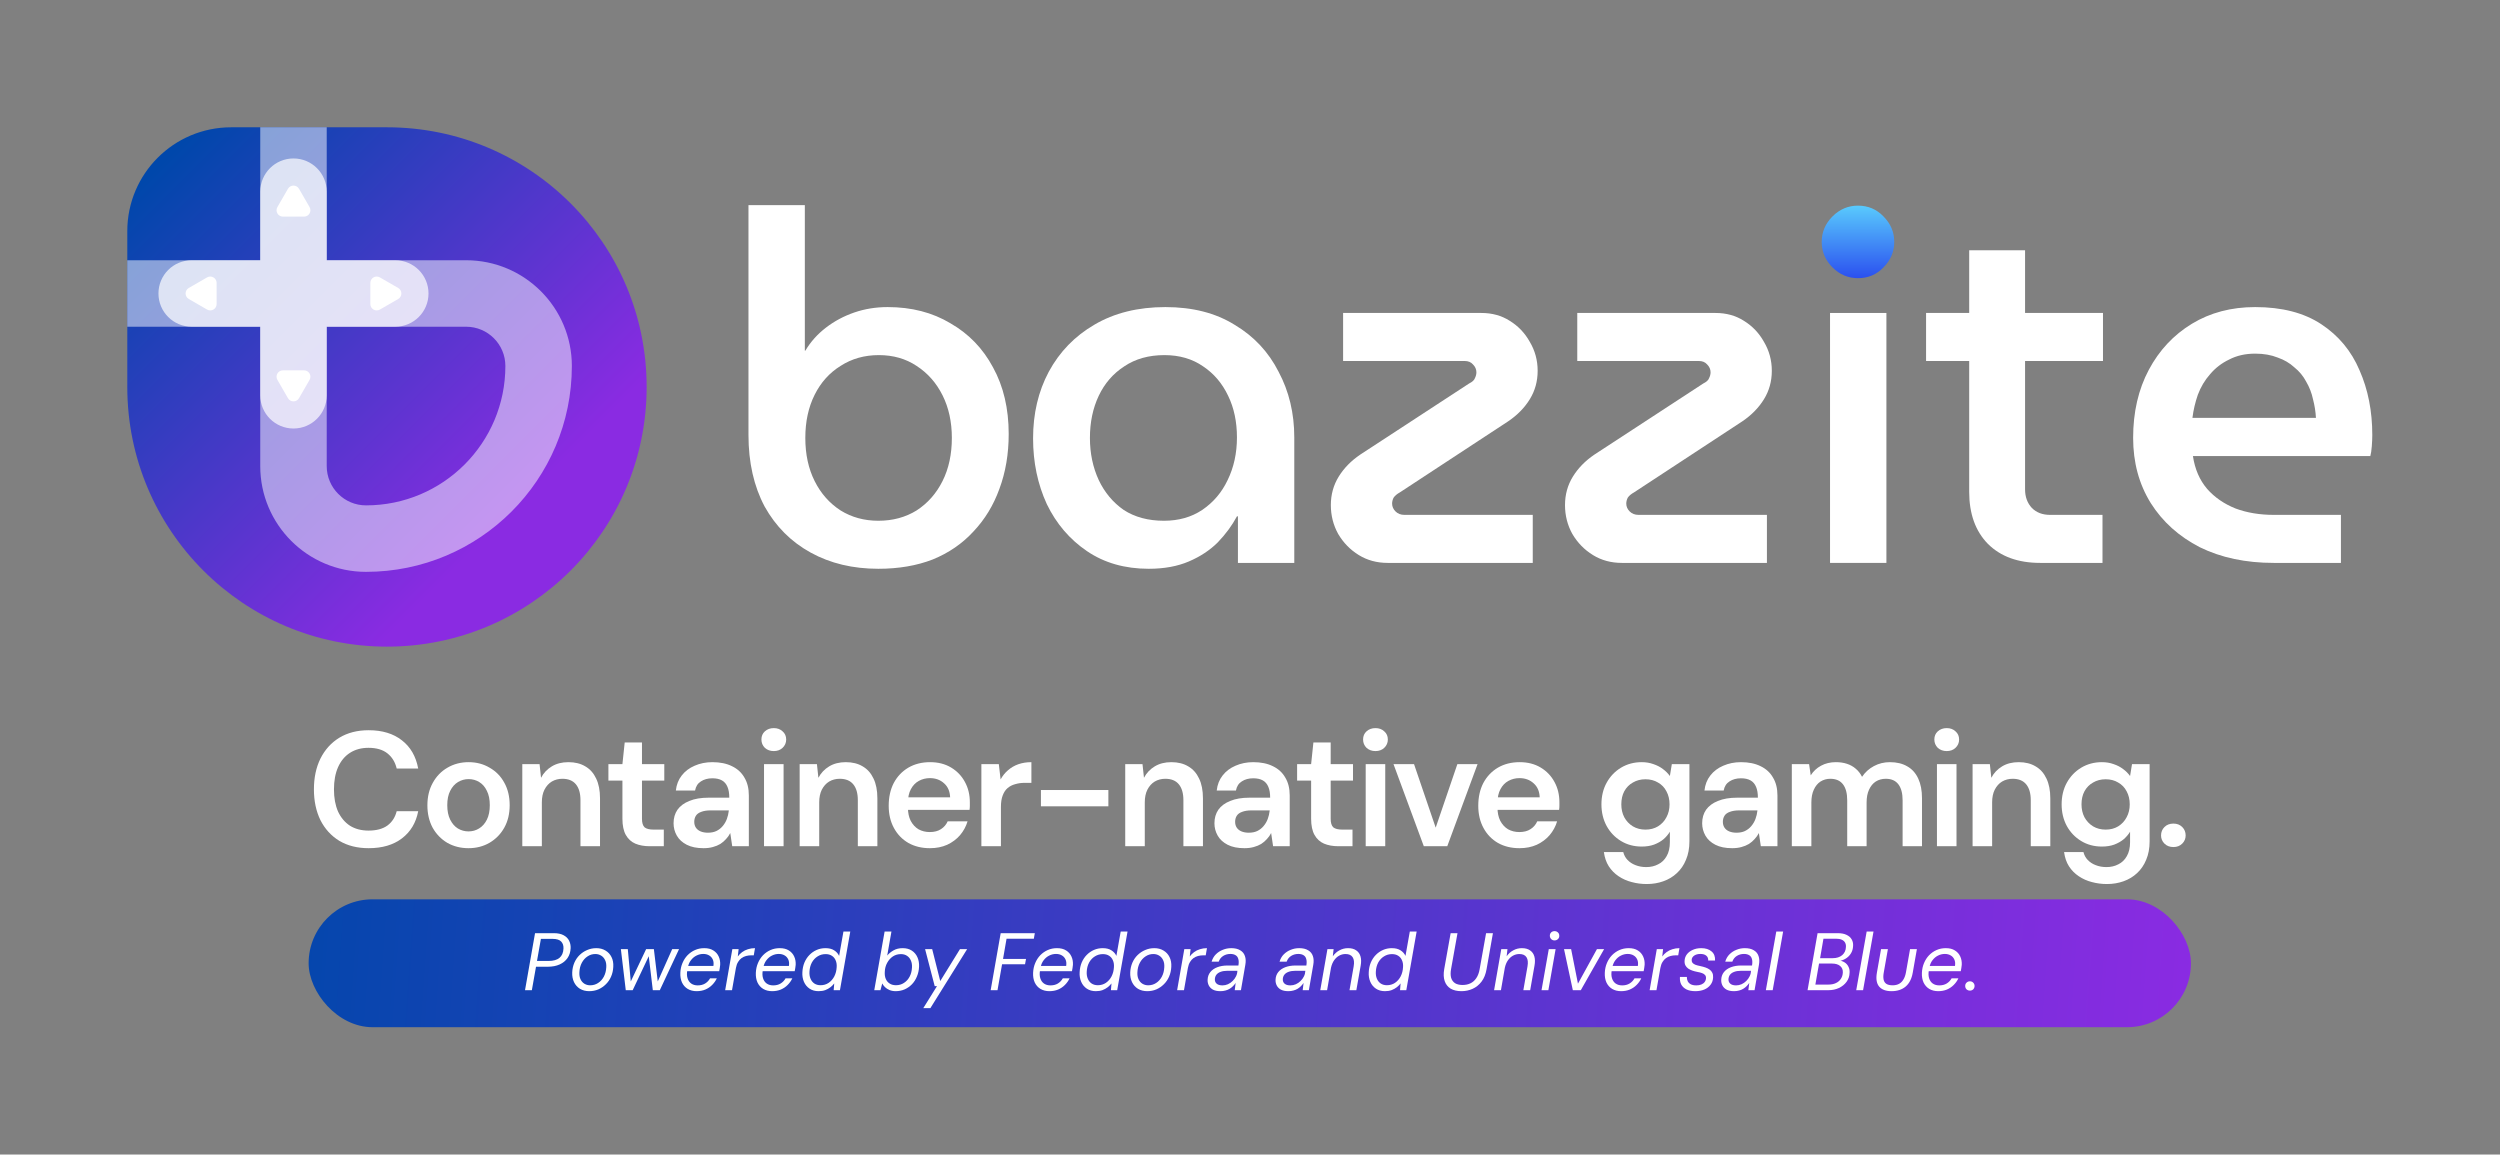 <svg width="1964" height="907" viewBox="0 0 1964 907" fill="none" xmlns="http://www.w3.org/2000/svg">
<rect x="0" y="0" width="1964" height="907" fill="#808080" stroke="none"/>
<g clip-path="url(#clip0_1040_3457)">
<path d="M100 181.6C100 136.534 136.534 100 181.6 100H304C416.666 100 508 191.334 508 304C508 416.666 416.666 508 304 508C191.334 508 100 416.666 100 304V181.6Z" fill="url(#paint0_linear_1040_3457)"/>
<path fill-rule="evenodd" clip-rule="evenodd" d="M204.448 100H256.672V204.448H366.167C412.051 204.448 449.248 241.645 449.248 287.529C449.248 376.844 376.844 449.248 287.529 449.248C241.645 449.248 204.448 412.051 204.448 366.167V256.672H100L100 204.448L204.448 204.448V100ZM256.672 256.672V366.167C256.672 383.209 270.487 397.024 287.529 397.024C348.001 397.024 397.024 348.001 397.024 287.529C397.024 270.487 383.209 256.672 366.167 256.672H256.672Z" fill="white" fill-opacity="0.5"/>
<path d="M256.672 150.592C256.672 136.171 244.981 124.48 230.56 124.48C216.139 124.48 204.448 136.171 204.448 150.592L204.448 204.448H150.592C136.171 204.448 124.48 216.139 124.48 230.56C124.48 244.981 136.171 256.672 150.592 256.672H204.448V310.528C204.448 324.949 216.139 336.64 230.56 336.64C244.981 336.64 256.672 324.949 256.672 310.528V256.672H310.528C324.949 256.672 336.64 244.981 336.64 230.56C336.64 216.139 324.949 204.448 310.528 204.448H256.672L256.672 150.592Z" fill="white" fill-opacity="0.7"/>
<path d="M312.82 226.23C316.153 228.154 316.153 232.966 312.82 234.89L298.444 243.19C295.111 245.115 290.944 242.709 290.944 238.86L290.944 222.26C290.944 218.411 295.111 216.005 298.444 217.93L312.82 226.23Z" fill="white"/>
<path d="M234.89 312.82C232.966 316.153 228.154 316.153 226.23 312.82L217.93 298.444C216.005 295.111 218.411 290.944 222.26 290.944L238.86 290.944C242.709 290.944 245.115 295.111 243.19 298.444L234.89 312.82Z" fill="white"/>
<path d="M226.23 148.3C228.154 144.967 232.966 144.967 234.89 148.3L243.19 162.676C245.115 166.009 242.709 170.176 238.86 170.176H222.26C218.411 170.176 216.005 166.009 217.93 162.676L226.23 148.3Z" fill="white"/>
<path d="M148.3 234.89C144.967 232.966 144.967 228.154 148.3 226.23L162.676 217.93C166.009 216.005 170.176 218.411 170.176 222.26L170.176 238.86C170.176 242.709 166.009 245.115 162.676 243.19L148.3 234.89Z" fill="white"/>
<path d="M690.025 446.835C670.005 446.835 652.295 442.6 636.895 434.13C621.495 425.66 609.432 413.597 600.705 397.94C592.235 382.027 588 363.29 588 341.73V161.165H632.275V275.51H632.66C636.767 268.58 642.157 262.548 648.83 257.415C655.503 252.282 662.947 248.303 671.16 245.48C679.373 242.657 688.1 241.245 697.34 241.245C716.077 241.245 732.503 245.48 746.62 253.95C760.993 262.163 772.158 273.713 780.115 288.6C788.328 303.487 792.435 320.94 792.435 340.96C792.435 356.617 789.997 370.99 785.12 384.08C780.5 396.913 773.698 408.078 764.715 417.575C755.988 427.072 745.337 434.387 732.76 439.52C720.183 444.397 705.938 446.835 690.025 446.835ZM690.025 409.105C701.318 409.105 711.328 406.41 720.055 401.02C728.782 395.373 735.583 387.673 740.46 377.92C745.337 368.167 747.775 356.873 747.775 344.04C747.775 331.463 745.337 320.298 740.46 310.545C735.583 300.792 728.782 293.092 720.055 287.445C711.585 281.798 701.703 278.975 690.41 278.975C679.117 278.975 669.107 281.798 660.38 287.445C651.653 292.835 644.852 300.407 639.975 310.16C635.098 319.913 632.66 331.207 632.66 344.04C632.66 356.873 635.098 368.167 639.975 377.92C644.852 387.673 651.653 395.373 660.38 401.02C669.107 406.41 678.988 409.105 690.025 409.105Z" fill="white"/>
<path d="M902.446 446.835C883.709 446.835 867.539 442.215 853.936 432.975C840.332 423.735 829.809 411.415 822.366 396.015C815.179 380.358 811.586 363.162 811.586 344.425C811.586 324.918 815.692 307.465 823.906 292.065C832.376 276.408 844.311 264.088 859.711 255.105C875.367 245.865 893.976 241.245 915.536 241.245C936.839 241.245 954.934 245.865 969.821 255.105C984.964 264.088 996.514 276.408 1004.47 292.065C1012.68 307.465 1016.79 324.662 1016.79 343.655V442.215H972.516V405.64H971.746C967.896 412.827 962.891 419.628 956.731 426.045C950.571 432.205 942.999 437.21 934.016 441.06C925.032 444.91 914.509 446.835 902.446 446.835ZM914.381 409.105C925.931 409.105 935.941 406.282 944.411 400.635C953.137 394.732 959.811 386.903 964.431 377.15C969.307 367.14 971.746 355.975 971.746 343.655C971.746 331.335 969.436 320.427 964.816 310.93C960.196 301.177 953.651 293.477 945.181 287.83C936.711 281.927 926.572 278.975 914.766 278.975C902.446 278.975 891.922 281.927 883.196 287.83C874.469 293.477 867.796 301.177 863.176 310.93C858.556 320.683 856.246 331.72 856.246 344.04C856.246 356.103 858.556 367.14 863.176 377.15C867.796 386.903 874.341 394.732 882.811 400.635C891.537 406.282 902.061 409.105 914.381 409.105Z" fill="white"/>
<path d="M1090.17 442.215C1081.7 442.215 1074.13 440.162 1067.46 436.055C1060.78 431.948 1055.39 426.43 1051.29 419.5C1047.44 412.57 1045.51 404.998 1045.51 396.785C1045.51 388.572 1047.57 381.128 1051.67 374.455C1055.78 367.782 1061.43 362.007 1068.61 357.13L1154.08 301.305C1156.65 300.022 1158.19 298.61 1158.7 297.07C1159.47 295.53 1159.86 293.99 1159.86 292.45C1159.86 290.14 1158.96 288.087 1157.16 286.29C1155.62 284.493 1153.44 283.595 1150.62 283.595H1055.14V245.865H1163.71C1172.18 245.865 1179.62 247.918 1186.04 252.025C1192.71 256.132 1197.97 261.65 1201.82 268.58C1205.93 275.51 1207.98 283.082 1207.98 291.295C1207.98 299.508 1205.93 306.952 1201.82 313.625C1197.72 320.298 1192.07 326.073 1184.88 330.95L1099.8 386.775C1097.49 388.058 1095.82 389.47 1094.79 391.01C1094.02 392.55 1093.64 394.09 1093.64 395.63C1093.64 397.94 1094.54 399.993 1096.33 401.79C1098.13 403.587 1100.44 404.485 1103.26 404.485H1204.13V442.215H1090.17Z" fill="white"/>
<path d="M1274.13 442.215C1265.66 442.215 1258.09 440.162 1251.42 436.055C1244.74 431.948 1239.35 426.43 1235.25 419.5C1231.4 412.57 1229.47 404.998 1229.47 396.785C1229.47 388.572 1231.52 381.128 1235.63 374.455C1239.74 367.782 1245.38 362.007 1252.57 357.13L1338.04 301.305C1340.61 300.022 1342.15 298.61 1342.66 297.07C1343.43 295.53 1343.82 293.99 1343.82 292.45C1343.82 290.14 1342.92 288.087 1341.12 286.29C1339.58 284.493 1337.4 283.595 1334.58 283.595H1239.1V245.865H1347.67C1356.14 245.865 1363.58 247.918 1370 252.025C1376.67 256.132 1381.93 261.65 1385.78 268.58C1389.89 275.51 1391.94 283.082 1391.94 291.295C1391.94 299.508 1389.89 306.952 1385.78 313.625C1381.67 320.298 1376.03 326.073 1368.84 330.95L1283.76 386.775C1281.45 388.058 1279.78 389.47 1278.75 391.01C1277.98 392.55 1277.6 394.09 1277.6 395.63C1277.6 397.94 1278.49 399.993 1280.29 401.79C1282.09 403.587 1284.4 404.485 1287.22 404.485H1388.09V442.215H1274.13Z" fill="white"/>
<path d="M1437.68 442.215V245.865H1481.96V442.215H1437.68Z" fill="white"/>
<path d="M1602.82 442.215C1585.37 442.215 1571.64 437.21 1561.63 427.2C1551.87 417.19 1547 403.587 1547 386.39V196.585H1590.89V384.465C1590.89 390.368 1592.68 395.245 1596.28 399.095C1599.87 402.688 1604.62 404.485 1610.52 404.485H1651.72V442.215H1602.82ZM1513.12 283.595V245.865H1652.1V283.595H1513.12Z" fill="white"/>
<path d="M1786.29 442.215C1764.21 442.215 1744.83 438.108 1728.15 429.895C1711.72 421.425 1698.89 409.875 1689.65 395.245C1680.41 380.358 1675.79 363.29 1675.79 344.04C1675.79 323.763 1679.9 305.925 1688.11 290.525C1696.32 275.125 1707.62 263.062 1721.99 254.335C1736.36 245.608 1752.92 241.245 1771.66 241.245C1792.7 241.245 1810.03 245.737 1823.63 254.72C1837.23 263.703 1847.24 275.767 1853.66 290.91C1860.33 306.053 1863.67 322.993 1863.67 341.73C1863.67 344.297 1863.54 347.248 1863.29 350.585C1863.03 353.922 1862.64 356.488 1862.13 358.285H1722.76C1724.3 368.552 1728.02 377.15 1733.93 384.08C1739.83 390.753 1747.27 395.887 1756.26 399.48C1765.24 402.817 1775.25 404.485 1786.29 404.485H1839.03V442.215H1786.29ZM1722.38 328.255H1819.4C1819.14 323.378 1818.37 318.502 1817.09 313.625C1816.06 308.748 1814.26 304.128 1811.7 299.765C1809.39 295.402 1806.31 291.68 1802.46 288.6C1798.86 285.263 1794.5 282.697 1789.37 280.9C1784.23 278.847 1778.33 277.82 1771.66 277.82C1763.96 277.82 1757.15 279.36 1751.25 282.44C1745.35 285.263 1740.34 289.113 1736.24 293.99C1732.13 298.61 1728.92 304 1726.61 310.16C1724.56 316.063 1723.15 322.095 1722.38 328.255Z" fill="white"/>
<path d="M1439.61 210.06C1445.25 215.707 1451.93 218.53 1459.63 218.53C1467.58 218.53 1474.26 215.707 1479.65 210.06C1485.29 204.413 1488.12 197.74 1488.12 190.04C1488.12 182.34 1485.29 175.667 1479.65 170.02C1474.26 164.373 1467.58 161.55 1459.63 161.55C1451.93 161.55 1445.25 164.373 1439.61 170.02C1433.96 175.667 1431.14 182.34 1431.14 190.04C1431.14 197.74 1433.96 204.413 1439.61 210.06Z" fill="url(#paint1_linear_1040_3457)"/>
</g>
<path d="M289.626 666.336C280.752 666.336 273.072 664.416 266.586 660.576C260.186 656.651 255.237 651.232 251.738 644.32C248.325 637.323 246.618 629.259 246.618 620.128C246.618 610.912 248.325 602.848 251.738 595.936C255.237 588.939 260.186 583.477 266.586 579.552C273.072 575.627 280.752 573.664 289.626 573.664C300.293 573.664 308.997 576.309 315.738 581.6C322.48 586.805 326.746 594.187 328.538 603.744H311.642C310.448 598.709 308.016 594.741 304.346 591.84C300.677 588.939 295.728 587.488 289.498 587.488C283.866 587.488 279.002 588.811 274.906 591.456C270.896 594.016 267.781 597.771 265.562 602.72C263.429 607.584 262.362 613.387 262.362 620.128C262.362 626.869 263.429 632.672 265.562 637.536C267.781 642.315 270.896 646.027 274.906 648.672C279.002 651.232 283.866 652.512 289.498 652.512C295.728 652.512 300.677 651.189 304.346 648.544C308.016 645.813 310.448 642.059 311.642 637.28H328.538C326.832 646.325 322.565 653.451 315.738 658.656C308.997 663.776 300.293 666.336 289.626 666.336Z" fill="white"/>
<path d="M368.016 666.336C361.872 666.336 356.326 664.928 351.376 662.112C346.512 659.211 342.672 655.243 339.856 650.208C337.126 645.088 335.76 639.243 335.76 632.672C335.76 625.931 337.168 620.043 339.984 615.008C342.8 609.888 346.64 605.92 351.504 603.104C356.454 600.203 362 598.752 368.144 598.752C374.288 598.752 379.792 600.203 384.656 603.104C389.606 605.92 393.446 609.845 396.176 614.88C398.992 619.915 400.4 625.803 400.4 632.544C400.4 639.285 398.992 645.173 396.176 650.208C393.36 655.243 389.478 659.211 384.528 662.112C379.664 664.928 374.16 666.336 368.016 666.336ZM368.016 653.152C371.088 653.152 373.862 652.384 376.336 650.848C378.896 649.312 380.944 647.008 382.48 643.936C384.016 640.864 384.784 637.067 384.784 632.544C384.784 628.021 384.016 624.267 382.48 621.28C381.03 618.208 379.024 615.904 376.464 614.368C373.99 612.832 371.216 612.064 368.144 612.064C365.158 612.064 362.384 612.832 359.824 614.368C357.264 615.904 355.216 618.208 353.68 621.28C352.144 624.267 351.376 628.021 351.376 632.544C351.376 637.067 352.144 640.864 353.68 643.936C355.216 647.008 357.222 649.312 359.696 650.848C362.256 652.384 365.03 653.152 368.016 653.152Z" fill="white"/>
<path d="M410.316 664.8V600.288H423.884L425.036 611.04C426.999 607.285 429.815 604.299 433.484 602.08C437.154 599.861 441.506 598.752 446.54 598.752C451.746 598.752 456.183 599.861 459.852 602.08C463.522 604.213 466.338 607.371 468.3 611.552C470.348 615.733 471.372 620.939 471.372 627.168V664.8H456.012V628.576C456.012 623.2 454.818 619.061 452.428 616.16C450.039 613.259 446.498 611.808 441.804 611.808C438.732 611.808 435.959 612.533 433.484 613.984C431.095 615.435 429.175 617.568 427.724 620.384C426.359 623.115 425.676 626.443 425.676 630.368V664.8H410.316Z" fill="white"/>
<path d="M510.478 664.8C506.126 664.8 502.329 664.117 499.086 662.752C495.929 661.387 493.454 659.125 491.662 655.968C489.87 652.811 488.974 648.544 488.974 643.168V613.216H477.966V600.288H488.974L490.766 583.264H504.334V600.288H521.87V613.216H504.334V643.168C504.334 646.411 505.017 648.672 506.382 649.952C507.833 651.147 510.222 651.744 513.55 651.744H521.486V664.8H510.478Z" fill="white"/>
<path d="M552.705 666.336C547.415 666.336 543.02 665.44 539.521 663.648C536.023 661.856 533.42 659.467 531.713 656.48C530.007 653.493 529.153 650.251 529.153 646.752C529.153 642.656 530.177 639.115 532.225 636.128C534.359 633.141 537.473 630.837 541.569 629.216C545.665 627.509 550.7 626.656 556.673 626.656H572.929C572.929 623.243 572.46 620.427 571.521 618.208C570.583 615.904 569.132 614.197 567.169 613.088C565.207 611.979 562.689 611.424 559.617 611.424C556.119 611.424 553.132 612.235 550.657 613.856C548.183 615.392 546.647 617.781 546.049 621.024H530.945C531.457 616.416 532.993 612.491 535.553 609.248C538.113 605.92 541.484 603.36 545.665 601.568C549.932 599.691 554.583 598.752 559.617 598.752C565.676 598.752 570.839 599.819 575.105 601.952C579.372 604 582.615 606.987 584.833 610.912C587.137 614.752 588.289 619.403 588.289 624.864V664.8H575.233L573.697 654.432C572.844 656.139 571.735 657.717 570.369 659.168C569.089 660.619 567.596 661.899 565.889 663.008C564.183 664.032 562.22 664.843 560.001 665.44C557.868 666.037 555.436 666.336 552.705 666.336ZM556.161 654.176C558.636 654.176 560.812 653.749 562.689 652.896C564.652 651.957 566.316 650.677 567.681 649.056C569.132 647.349 570.241 645.472 571.009 643.424C571.777 641.376 572.289 639.2 572.545 636.896V636.64H558.337C555.351 636.64 552.876 637.024 550.913 637.792C548.951 638.475 547.543 639.499 546.689 640.864C545.836 642.229 545.409 643.808 545.409 645.6C545.409 647.392 545.836 648.928 546.689 650.208C547.543 651.488 548.78 652.469 550.401 653.152C552.023 653.835 553.943 654.176 556.161 654.176Z" fill="white"/>
<path d="M600.221 664.8V600.288H615.581V664.8H600.221ZM607.901 590.048C605.085 590.048 602.739 589.195 600.861 587.488C599.069 585.696 598.173 583.52 598.173 580.96C598.173 578.315 599.069 576.181 600.861 574.56C602.739 572.853 605.085 572 607.901 572C610.717 572 613.021 572.853 614.813 574.56C616.691 576.181 617.629 578.315 617.629 580.96C617.629 583.52 616.691 585.696 614.813 587.488C613.021 589.195 610.717 590.048 607.901 590.048Z" fill="white"/>
<path d="M628.211 664.8V600.288H641.779L642.931 611.04C644.894 607.285 647.71 604.299 651.379 602.08C655.049 599.861 659.401 598.752 664.435 598.752C669.641 598.752 674.078 599.861 677.747 602.08C681.417 604.213 684.233 607.371 686.195 611.552C688.243 615.733 689.267 620.939 689.267 627.168V664.8H673.907V628.576C673.907 623.2 672.713 619.061 670.323 616.16C667.934 613.259 664.393 611.808 659.699 611.808C656.627 611.808 653.854 612.533 651.379 613.984C648.99 615.435 647.07 617.568 645.619 620.384C644.254 623.115 643.571 626.443 643.571 630.368V664.8H628.211Z" fill="white"/>
<path d="M730.549 666.336C724.149 666.336 718.517 664.971 713.653 662.24C708.789 659.424 704.992 655.499 702.261 650.464C699.531 645.429 698.165 639.627 698.165 633.056C698.165 626.229 699.488 620.256 702.133 615.136C704.864 610.016 708.661 606.005 713.525 603.104C718.475 600.203 724.192 598.752 730.677 598.752C736.992 598.752 742.496 600.16 747.189 602.976C751.883 605.792 755.509 609.589 758.069 614.368C760.629 619.061 761.909 624.352 761.909 630.24C761.909 631.093 761.909 632.032 761.909 633.056C761.909 634.08 761.824 635.147 761.653 636.256H709.173V626.4H746.421C746.251 621.707 744.672 618.037 741.685 615.392C738.699 612.661 734.987 611.296 730.549 611.296C727.392 611.296 724.491 612.021 721.845 613.472C719.2 614.923 717.109 617.099 715.573 620C714.037 622.816 713.269 626.4 713.269 630.752V634.464C713.269 638.475 713.995 641.931 715.445 644.832C716.981 647.733 719.029 649.952 721.589 651.488C724.235 652.939 727.179 653.664 730.421 653.664C734.005 653.664 736.949 652.896 739.253 651.36C741.643 649.824 743.392 647.776 744.501 645.216H760.117C758.923 649.227 756.96 652.853 754.229 656.096C751.499 659.253 748.128 661.771 744.117 663.648C740.107 665.44 735.584 666.336 730.549 666.336Z" fill="white"/>
<path d="M770.971 664.8V600.288H784.667L786.075 612.32C787.611 609.504 789.531 607.115 791.835 605.152C794.139 603.104 796.827 601.525 799.899 600.416C803.057 599.307 806.513 598.752 810.267 598.752V615.008H804.891C802.331 615.008 799.899 615.349 797.595 616.032C795.291 616.629 793.286 617.653 791.579 619.104C789.958 620.469 788.678 622.389 787.739 624.864C786.801 627.253 786.331 630.283 786.331 633.952V664.8H770.971Z" fill="white"/>
<path d="M817.75 633.44V620.64H870.742V633.44H817.75Z" fill="white"/>
<path d="M883.981 664.8V600.288H897.549L898.701 611.04C900.664 607.285 903.48 604.299 907.149 602.08C910.819 599.861 915.171 598.752 920.205 598.752C925.411 598.752 929.848 599.861 933.517 602.08C937.187 604.213 940.003 607.371 941.965 611.552C944.013 615.733 945.037 620.939 945.037 627.168V664.8H929.677V628.576C929.677 623.2 928.483 619.061 926.093 616.16C923.704 613.259 920.163 611.808 915.469 611.808C912.397 611.808 909.624 612.533 907.149 613.984C904.76 615.435 902.84 617.568 901.389 620.384C900.024 623.115 899.341 626.443 899.341 630.368V664.8H883.981Z" fill="white"/>
<path d="M977.615 666.336C972.325 666.336 967.93 665.44 964.431 663.648C960.933 661.856 958.33 659.467 956.623 656.48C954.917 653.493 954.063 650.251 954.063 646.752C954.063 642.656 955.087 639.115 957.135 636.128C959.269 633.141 962.383 630.837 966.479 629.216C970.575 627.509 975.61 626.656 981.583 626.656H997.839C997.839 623.243 997.37 620.427 996.431 618.208C995.493 615.904 994.042 614.197 992.079 613.088C990.117 611.979 987.599 611.424 984.527 611.424C981.029 611.424 978.042 612.235 975.567 613.856C973.093 615.392 971.557 617.781 970.959 621.024H955.855C956.367 616.416 957.903 612.491 960.463 609.248C963.023 605.92 966.394 603.36 970.575 601.568C974.842 599.691 979.493 598.752 984.527 598.752C990.586 598.752 995.749 599.819 1000.02 601.952C1004.28 604 1007.52 606.987 1009.74 610.912C1012.05 614.752 1013.2 619.403 1013.2 624.864V664.8H1000.14L998.607 654.432C997.754 656.139 996.645 657.717 995.279 659.168C993.999 660.619 992.506 661.899 990.799 663.008C989.093 664.032 987.13 664.843 984.911 665.44C982.778 666.037 980.346 666.336 977.615 666.336ZM981.071 654.176C983.546 654.176 985.722 653.749 987.599 652.896C989.562 651.957 991.226 650.677 992.591 649.056C994.042 647.349 995.151 645.472 995.919 643.424C996.687 641.376 997.199 639.2 997.455 636.896V636.64H983.247C980.26 636.64 977.786 637.024 975.823 637.792C973.861 638.475 972.453 639.499 971.599 640.864C970.746 642.229 970.319 643.808 970.319 645.6C970.319 647.392 970.746 648.928 971.599 650.208C972.453 651.488 973.69 652.469 975.311 653.152C976.933 653.835 978.853 654.176 981.071 654.176Z" fill="white"/>
<path d="M1051.52 664.8C1047.17 664.8 1043.37 664.117 1040.13 662.752C1036.97 661.387 1034.5 659.125 1032.71 655.968C1030.92 652.811 1030.02 648.544 1030.02 643.168V613.216H1019.01V600.288H1030.02L1031.81 583.264H1045.38V600.288H1062.92V613.216H1045.38V643.168C1045.38 646.411 1046.06 648.672 1047.43 649.952C1048.88 651.147 1051.27 651.744 1054.6 651.744H1062.53V664.8H1051.52Z" fill="white"/>
<path d="M1072.89 664.8V600.288H1088.25V664.8H1072.89ZM1080.57 590.048C1077.75 590.048 1075.4 589.195 1073.53 587.488C1071.73 585.696 1070.84 583.52 1070.84 580.96C1070.84 578.315 1071.73 576.181 1073.53 574.56C1075.4 572.853 1077.75 572 1080.57 572C1083.38 572 1085.69 572.853 1087.48 574.56C1089.36 576.181 1090.29 578.315 1090.29 580.96C1090.29 583.52 1089.36 585.696 1087.48 587.488C1085.69 589.195 1083.38 590.048 1080.57 590.048Z" fill="white"/>
<path d="M1118.54 664.8L1094.73 600.288H1110.86L1127.88 650.208L1144.91 600.288H1160.78L1136.97 664.8H1118.54Z" fill="white"/>
<path d="M1193.71 666.336C1187.31 666.336 1181.68 664.971 1176.82 662.24C1171.95 659.424 1168.16 655.499 1165.43 650.464C1162.7 645.429 1161.33 639.627 1161.33 633.056C1161.33 626.229 1162.65 620.256 1165.3 615.136C1168.03 610.016 1171.83 606.005 1176.69 603.104C1181.64 600.203 1187.36 598.752 1193.84 598.752C1200.16 598.752 1205.66 600.16 1210.35 602.976C1215.05 605.792 1218.67 609.589 1221.23 614.368C1223.79 619.061 1225.07 624.352 1225.07 630.24C1225.07 631.093 1225.07 632.032 1225.07 633.056C1225.07 634.08 1224.99 635.147 1224.82 636.256H1172.34V626.4H1209.59C1209.42 621.707 1207.84 618.037 1204.85 615.392C1201.86 612.661 1198.15 611.296 1193.71 611.296C1190.56 611.296 1187.66 612.021 1185.01 613.472C1182.36 614.923 1180.27 617.099 1178.74 620C1177.2 622.816 1176.43 626.4 1176.43 630.752V634.464C1176.43 638.475 1177.16 641.931 1178.61 644.832C1180.15 647.733 1182.19 649.952 1184.75 651.488C1187.4 652.939 1190.34 653.664 1193.59 653.664C1197.17 653.664 1200.11 652.896 1202.42 651.36C1204.81 649.824 1206.56 647.776 1207.67 645.216H1223.28C1222.09 649.227 1220.12 652.853 1217.39 656.096C1214.66 659.253 1211.29 661.771 1207.28 663.648C1203.27 665.44 1198.75 666.336 1193.71 666.336Z" fill="white"/>
<path d="M1293.67 694.496C1289.58 694.496 1285.65 693.984 1281.9 692.96C1278.14 692.021 1274.69 690.485 1271.53 688.352C1268.46 686.304 1265.9 683.701 1263.85 680.544C1261.89 677.472 1260.61 673.76 1260.01 669.408H1275.24C1275.84 671.797 1276.95 673.845 1278.57 675.552C1280.28 677.344 1282.37 678.709 1284.84 679.648C1287.4 680.672 1290.22 681.184 1293.29 681.184C1296.79 681.184 1299.9 680.459 1302.63 679.008C1305.45 677.643 1307.67 675.509 1309.29 672.608C1311 669.707 1311.85 666.037 1311.85 661.6V653.408C1310.57 655.541 1308.91 657.504 1306.86 659.296C1304.81 661.003 1302.34 662.411 1299.43 663.52C1296.62 664.544 1293.38 665.056 1289.71 665.056C1283.65 665.056 1278.23 663.605 1273.45 660.704C1268.67 657.803 1264.92 653.877 1262.19 648.928C1259.46 643.893 1258.09 638.219 1258.09 631.904C1258.09 625.504 1259.46 619.829 1262.19 614.88C1264.92 609.931 1268.67 606.005 1273.45 603.104C1278.31 600.203 1283.73 598.752 1289.71 598.752C1293.03 598.752 1296.11 599.264 1298.92 600.288C1301.74 601.227 1304.21 602.507 1306.35 604.128C1308.56 605.749 1310.4 607.584 1311.85 609.632L1313.39 600.288H1327.21V660.96C1327.21 666.421 1326.31 671.243 1324.52 675.424C1322.82 679.605 1320.43 683.104 1317.35 685.92C1314.37 688.736 1310.83 690.869 1306.73 692.32C1302.72 693.771 1298.37 694.496 1293.67 694.496ZM1292.65 651.744C1296.4 651.744 1299.69 650.891 1302.51 649.184C1305.41 647.392 1307.63 645.003 1309.16 642.016C1310.78 639.029 1311.59 635.659 1311.59 631.904C1311.59 628.064 1310.78 624.651 1309.16 621.664C1307.63 618.677 1305.41 616.373 1302.51 614.752C1299.69 613.045 1296.4 612.192 1292.65 612.192C1288.98 612.192 1285.7 613.045 1282.79 614.752C1279.89 616.373 1277.63 618.677 1276.01 621.664C1274.47 624.565 1273.71 627.979 1273.71 631.904C1273.71 635.659 1274.47 639.029 1276.01 642.016C1277.63 645.003 1279.89 647.392 1282.79 649.184C1285.7 650.891 1288.98 651.744 1292.65 651.744Z" fill="white"/>
<path d="M1360.78 666.336C1355.48 666.336 1351.09 665.44 1347.59 663.648C1344.09 661.856 1341.49 659.467 1339.78 656.48C1338.08 653.493 1337.22 650.251 1337.22 646.752C1337.22 642.656 1338.25 639.115 1340.3 636.128C1342.43 633.141 1345.54 630.837 1349.64 629.216C1353.74 627.509 1358.77 626.656 1364.74 626.656H1381C1381 623.243 1380.53 620.427 1379.59 618.208C1378.65 615.904 1377.2 614.197 1375.24 613.088C1373.28 611.979 1370.76 611.424 1367.69 611.424C1364.19 611.424 1361.2 612.235 1358.73 613.856C1356.25 615.392 1354.72 617.781 1354.12 621.024H1339.02C1339.53 616.416 1341.06 612.491 1343.62 609.248C1346.18 605.92 1349.55 603.36 1353.74 601.568C1358 599.691 1362.65 598.752 1367.69 598.752C1373.75 598.752 1378.91 599.819 1383.18 601.952C1387.44 604 1390.68 606.987 1392.9 610.912C1395.21 614.752 1396.36 619.403 1396.36 624.864V664.8H1383.3L1381.77 654.432C1380.91 656.139 1379.8 657.717 1378.44 659.168C1377.16 660.619 1375.67 661.899 1373.96 663.008C1372.25 664.032 1370.29 664.843 1368.07 665.44C1365.94 666.037 1363.51 666.336 1360.78 666.336ZM1364.23 654.176C1366.71 654.176 1368.88 653.749 1370.76 652.896C1372.72 651.957 1374.39 650.677 1375.75 649.056C1377.2 647.349 1378.31 645.472 1379.08 643.424C1379.85 641.376 1380.36 639.2 1380.62 636.896V636.64H1366.41C1363.42 636.64 1360.95 637.024 1358.98 637.792C1357.02 638.475 1355.61 639.499 1354.76 640.864C1353.91 642.229 1353.48 643.808 1353.48 645.6C1353.48 647.392 1353.91 648.928 1354.76 650.208C1355.61 651.488 1356.85 652.469 1358.47 653.152C1360.09 653.835 1362.01 654.176 1364.23 654.176Z" fill="white"/>
<path d="M1407.65 664.8V600.288H1421.22L1422.5 609.12C1424.55 605.877 1427.24 603.36 1430.56 601.568C1433.98 599.691 1437.86 598.752 1442.21 598.752C1445.45 598.752 1448.36 599.179 1450.92 600.032C1453.56 600.885 1455.86 602.165 1457.83 603.872C1459.88 605.579 1461.54 607.712 1462.82 610.272C1465.21 606.688 1468.32 603.872 1472.16 601.824C1476 599.776 1480.18 598.752 1484.71 598.752C1490.08 598.752 1494.65 599.861 1498.4 602.08C1502.16 604.213 1505.02 607.413 1506.98 611.68C1508.94 615.861 1509.92 621.024 1509.92 627.168V664.8H1494.69V628.704C1494.69 623.243 1493.58 619.061 1491.36 616.16C1489.14 613.259 1485.86 611.808 1481.51 611.808C1478.52 611.808 1475.88 612.533 1473.57 613.984C1471.35 615.435 1469.6 617.568 1468.32 620.384C1467.04 623.115 1466.4 626.485 1466.4 630.496V664.8H1451.17V628.704C1451.17 623.243 1450.06 619.061 1447.84 616.16C1445.62 613.259 1442.3 611.808 1437.86 611.808C1435.04 611.808 1432.48 612.533 1430.18 613.984C1427.96 615.435 1426.21 617.568 1424.93 620.384C1423.65 623.115 1423.01 626.485 1423.01 630.496V664.8H1407.65Z" fill="white"/>
<path d="M1521.67 664.8V600.288H1537.03V664.8H1521.67ZM1529.35 590.048C1526.54 590.048 1524.19 589.195 1522.31 587.488C1520.52 585.696 1519.62 583.52 1519.62 580.96C1519.62 578.315 1520.52 576.181 1522.31 574.56C1524.19 572.853 1526.54 572 1529.35 572C1532.17 572 1534.47 572.853 1536.26 574.56C1538.14 576.181 1539.08 578.315 1539.08 580.96C1539.08 583.52 1538.14 585.696 1536.26 587.488C1534.47 589.195 1532.17 590.048 1529.35 590.048Z" fill="white"/>
<path d="M1549.66 664.8V600.288H1563.23L1564.38 611.04C1566.34 607.285 1569.16 604.299 1572.83 602.08C1576.5 599.861 1580.85 598.752 1585.89 598.752C1591.09 598.752 1595.53 599.861 1599.2 602.08C1602.87 604.213 1605.68 607.371 1607.65 611.552C1609.69 615.733 1610.72 620.939 1610.72 627.168V664.8H1595.36V628.576C1595.36 623.2 1594.16 619.061 1591.77 616.16C1589.38 613.259 1585.84 611.808 1581.15 611.808C1578.08 611.808 1575.3 612.533 1572.83 613.984C1570.44 615.435 1568.52 617.568 1567.07 620.384C1565.7 623.115 1565.02 626.443 1565.02 630.368V664.8H1549.66Z" fill="white"/>
<path d="M1655.2 694.496C1651.1 694.496 1647.18 693.984 1643.42 692.96C1639.67 692.021 1636.21 690.485 1633.06 688.352C1629.98 686.304 1627.42 683.701 1625.38 680.544C1623.41 677.472 1622.13 673.76 1621.54 669.408H1636.77C1637.36 671.797 1638.47 673.845 1640.1 675.552C1641.8 677.344 1643.89 678.709 1646.37 679.648C1648.93 680.672 1651.74 681.184 1654.82 681.184C1658.31 681.184 1661.43 680.459 1664.16 679.008C1666.98 677.643 1669.19 675.509 1670.82 672.608C1672.52 669.707 1673.38 666.037 1673.38 661.6V653.408C1672.1 655.541 1670.43 657.504 1668.38 659.296C1666.34 661.003 1663.86 662.411 1660.96 663.52C1658.14 664.544 1654.9 665.056 1651.23 665.056C1645.17 665.056 1639.75 663.605 1634.98 660.704C1630.2 657.803 1626.44 653.877 1623.71 648.928C1620.98 643.893 1619.62 638.219 1619.62 631.904C1619.62 625.504 1620.98 619.829 1623.71 614.88C1626.44 609.931 1630.2 606.005 1634.98 603.104C1639.84 600.203 1645.26 598.752 1651.23 598.752C1654.56 598.752 1657.63 599.264 1660.45 600.288C1663.26 601.227 1665.74 602.507 1667.87 604.128C1670.09 605.749 1671.92 607.584 1673.38 609.632L1674.91 600.288H1688.74V660.96C1688.74 666.421 1687.84 671.243 1686.05 675.424C1684.34 679.605 1681.95 683.104 1678.88 685.92C1675.89 688.736 1672.35 690.869 1668.26 692.32C1664.24 693.771 1659.89 694.496 1655.2 694.496ZM1654.18 651.744C1657.93 651.744 1661.22 650.891 1664.03 649.184C1666.93 647.392 1669.15 645.003 1670.69 642.016C1672.31 639.029 1673.12 635.659 1673.12 631.904C1673.12 628.064 1672.31 624.651 1670.69 621.664C1669.15 618.677 1666.93 616.373 1664.03 614.752C1661.22 613.045 1657.93 612.192 1654.18 612.192C1650.51 612.192 1647.22 613.045 1644.32 614.752C1641.42 616.373 1639.16 618.677 1637.54 621.664C1636 624.565 1635.23 627.979 1635.23 631.904C1635.23 635.659 1636 639.029 1637.54 642.016C1639.16 645.003 1641.42 647.392 1644.32 649.184C1647.22 650.891 1650.51 651.744 1654.18 651.744Z" fill="white"/>
<path d="M1707.45 665.44C1704.55 665.44 1702.2 664.544 1700.41 662.752C1698.62 660.96 1697.72 658.827 1697.72 656.352C1697.72 653.707 1698.62 651.488 1700.41 649.696C1702.2 647.904 1704.55 647.008 1707.45 647.008C1710.27 647.008 1712.57 647.904 1714.36 649.696C1716.16 651.488 1717.05 653.707 1717.05 656.352C1717.05 658.827 1716.16 660.96 1714.36 662.752C1712.57 664.544 1710.27 665.44 1707.45 665.44Z" fill="white"/>
<rect x="242.454" y="706.496" width="1478.76" height="100.48" rx="50.24" fill="url(#paint2_linear_1040_3457)"/>
<path d="M412.454 777.896L420.326 733.096H434.982C438.182 733.096 440.764 733.629 442.726 734.696C444.732 735.763 446.182 737.192 447.078 738.984C447.974 740.776 448.38 742.739 448.294 744.872C448.166 747.859 447.356 750.44 445.862 752.616C444.369 754.792 442.3 756.477 439.654 757.672C437.009 758.867 433.916 759.464 430.374 759.464H421.094L417.83 777.896H412.454ZM421.862 754.92H431.014C434.726 754.92 437.564 754.109 439.526 752.488C441.489 750.824 442.534 748.392 442.662 745.192C442.79 742.931 442.193 741.096 440.87 739.688C439.548 738.28 437.286 737.576 434.086 737.576H424.934L421.862 754.92Z" fill="white"/>
<path d="M462.915 778.664C460.142 778.664 457.71 778.045 455.619 776.808C453.571 775.528 452.014 773.779 450.947 771.56C449.881 769.299 449.411 766.739 449.539 763.88C449.667 761.149 450.222 758.632 451.203 756.328C452.227 753.981 453.593 751.976 455.299 750.312C457.049 748.605 459.033 747.283 461.251 746.344C463.513 745.363 465.902 744.872 468.419 744.872C471.193 744.872 473.603 745.491 475.651 746.728C477.742 747.965 479.321 749.672 480.387 751.848C481.497 754.024 481.966 756.584 481.795 759.528C481.667 762.301 481.091 764.861 480.067 767.208C479.086 769.512 477.721 771.517 475.971 773.224C474.265 774.931 472.302 776.275 470.083 777.256C467.865 778.195 465.475 778.664 462.915 778.664ZM463.619 774.056C465.923 774.056 467.993 773.459 469.827 772.264C471.705 771.069 473.219 769.405 474.371 767.272C475.523 765.096 476.163 762.621 476.291 759.848C476.419 757.587 476.099 755.709 475.331 754.216C474.606 752.68 473.561 751.507 472.195 750.696C470.873 749.885 469.379 749.48 467.715 749.48C465.454 749.48 463.406 750.099 461.571 751.336C459.737 752.531 458.243 754.195 457.091 756.328C455.939 758.461 455.299 760.936 455.171 763.752C455.043 765.928 455.342 767.784 456.067 769.32C456.793 770.856 457.817 772.029 459.139 772.84C460.505 773.651 461.998 774.056 463.619 774.056Z" fill="white"/>
<path d="M491.601 777.896L487.761 745.64H493.201L495.697 772.84H494.673L507.601 745.64H513.681L516.945 772.776L515.921 772.84L528.081 745.64H533.457L518.353 777.896H512.849L509.457 749.48H510.481L497.041 777.896H491.601Z" fill="white"/>
<path d="M547.277 778.664C544.589 778.664 542.242 778.067 540.237 776.872C538.274 775.677 536.781 773.992 535.757 771.816C534.776 769.64 534.349 767.101 534.477 764.2C534.605 761.427 535.16 758.888 536.141 756.584C537.122 754.237 538.445 752.189 540.109 750.44C541.816 748.691 543.778 747.325 545.997 746.344C548.216 745.363 550.626 744.872 553.229 744.872C556.13 744.872 558.52 745.469 560.397 746.664C562.317 747.859 563.725 749.459 564.621 751.464C565.517 753.427 565.901 755.603 565.773 757.992C565.73 758.717 565.624 759.549 565.453 760.488C565.325 761.384 565.176 762.216 565.005 762.984H538.637L539.341 758.824H560.461C560.76 756.819 560.589 755.133 559.949 753.768C559.309 752.36 558.349 751.293 557.069 750.568C555.789 749.8 554.253 749.416 552.461 749.416C550.626 749.416 548.856 749.843 547.149 750.696C545.485 751.507 544.034 752.723 542.797 754.344C541.56 755.923 540.728 757.907 540.301 760.296L539.981 762.088C539.512 764.477 539.554 766.589 540.109 768.424C540.664 770.259 541.624 771.667 542.989 772.648C544.397 773.629 546.104 774.12 548.109 774.12C550.37 774.12 552.312 773.629 553.933 772.648C555.597 771.624 556.898 770.259 557.837 768.552H563.149C562.253 770.472 561.037 772.2 559.501 773.736C558.008 775.272 556.216 776.488 554.125 777.384C552.077 778.237 549.794 778.664 547.277 778.664Z" fill="white"/>
<path d="M569.697 777.896L575.329 745.64H580.257L579.617 751.4C580.598 750.035 581.75 748.883 583.073 747.944C584.396 746.963 585.91 746.216 587.617 745.704C589.324 745.149 591.158 744.872 593.121 744.872L592.161 750.504H590.177C588.812 750.504 587.468 750.675 586.145 751.016C584.865 751.357 583.67 751.912 582.561 752.68C581.494 753.448 580.577 754.472 579.809 755.752C579.041 756.989 578.486 758.547 578.145 760.424L575.073 777.896H569.697Z" fill="white"/>
<path d="M606.589 778.664C603.901 778.664 601.555 778.067 599.549 776.872C597.587 775.677 596.093 773.992 595.069 771.816C594.088 769.64 593.661 767.101 593.789 764.2C593.917 761.427 594.472 758.888 595.453 756.584C596.435 754.237 597.757 752.189 599.421 750.44C601.128 748.691 603.091 747.325 605.309 746.344C607.528 745.363 609.939 744.872 612.541 744.872C615.443 744.872 617.832 745.469 619.709 746.664C621.629 747.859 623.037 749.459 623.933 751.464C624.829 753.427 625.213 755.603 625.085 757.992C625.043 758.717 624.936 759.549 624.765 760.488C624.637 761.384 624.488 762.216 624.317 762.984H597.949L598.653 758.824H619.773C620.072 756.819 619.901 755.133 619.261 753.768C618.621 752.36 617.661 751.293 616.381 750.568C615.101 749.8 613.565 749.416 611.773 749.416C609.939 749.416 608.168 749.843 606.461 750.696C604.797 751.507 603.347 752.723 602.109 754.344C600.872 755.923 600.04 757.907 599.613 760.296L599.293 762.088C598.824 764.477 598.867 766.589 599.421 768.424C599.976 770.259 600.936 771.667 602.301 772.648C603.709 773.629 605.416 774.12 607.421 774.12C609.683 774.12 611.624 773.629 613.245 772.648C614.909 771.624 616.211 770.259 617.149 768.552H622.461C621.565 770.472 620.349 772.2 618.813 773.736C617.32 775.272 615.528 776.488 613.437 777.384C611.389 778.237 609.107 778.664 606.589 778.664Z" fill="white"/>
<path d="M643.089 778.664C640.316 778.664 637.948 778.003 635.985 776.68C634.023 775.357 632.551 773.565 631.569 771.304C630.588 769 630.183 766.483 630.353 763.752C630.481 760.979 631.015 758.461 631.953 756.2C632.935 753.896 634.236 751.912 635.857 750.248C637.521 748.541 639.42 747.219 641.553 746.28C643.729 745.341 646.033 744.872 648.465 744.872C651.239 744.872 653.5 745.427 655.249 746.536C657.041 747.645 658.364 749.117 659.217 750.952L662.609 731.816H667.985L659.857 777.896H654.929L655.377 772.584C654.567 773.651 653.564 774.653 652.369 775.592C651.217 776.488 649.873 777.235 648.337 777.832C646.801 778.387 645.052 778.664 643.089 778.664ZM644.625 773.992C647.015 773.992 649.127 773.373 650.961 772.136C652.839 770.856 654.332 769.149 655.441 767.016C656.551 764.84 657.169 762.408 657.297 759.72C657.425 757.672 657.148 755.901 656.465 754.408C655.825 752.872 654.823 751.677 653.457 750.824C652.135 749.971 650.513 749.544 648.593 749.544C646.289 749.544 644.199 750.141 642.321 751.336C640.444 752.488 638.929 754.109 637.777 756.2C636.668 758.291 636.049 760.68 635.921 763.368C635.793 765.416 636.071 767.251 636.753 768.872C637.436 770.493 638.439 771.752 639.761 772.648C641.127 773.544 642.748 773.992 644.625 773.992Z" fill="white"/>
<path d="M703.652 778.664C701.86 778.664 700.239 778.365 698.788 777.768C697.38 777.171 696.186 776.403 695.204 775.464C694.266 774.525 693.562 773.565 693.092 772.584L691.684 777.896H686.82L694.948 731.816H700.324L696.996 750.696C698.319 749.075 699.983 747.709 701.988 746.6C703.994 745.448 706.383 744.872 709.156 744.872C711.972 744.872 714.362 745.512 716.324 746.792C718.287 748.072 719.759 749.821 720.74 752.04C721.722 754.216 722.148 756.712 722.02 759.528C721.892 762.216 721.338 764.733 720.356 767.08C719.418 769.427 718.116 771.475 716.452 773.224C714.788 774.931 712.868 776.275 710.692 777.256C708.516 778.195 706.17 778.664 703.652 778.664ZM703.908 773.992C706.212 773.992 708.282 773.395 710.116 772.2C711.994 771.005 713.487 769.363 714.596 767.272C715.706 765.181 716.324 762.792 716.452 760.104C716.58 758.056 716.303 756.243 715.62 754.664C714.938 753.043 713.914 751.784 712.548 750.888C711.226 749.992 709.626 749.544 707.748 749.544C705.402 749.544 703.29 750.163 701.412 751.4C699.578 752.637 698.084 754.323 696.932 756.456C695.78 758.547 695.162 760.936 695.076 763.624C694.948 765.715 695.226 767.549 695.908 769.128C696.591 770.664 697.615 771.859 698.98 772.712C700.346 773.565 701.988 773.992 703.908 773.992Z" fill="white"/>
<path d="M725.347 791.976L736.099 774.696H734.307L726.755 745.64H732.323L738.659 770.728L754.147 745.64H759.779L730.915 791.976H725.347Z" fill="white"/>
<path d="M778.267 777.896L786.139 733.096H812.955L812.187 737.448H790.747L787.995 753.32H806.043L805.275 757.544H787.227L783.643 777.896H778.267Z" fill="white"/>
<path d="M824.402 778.664C821.714 778.664 819.367 778.067 817.362 776.872C815.399 775.677 813.906 773.992 812.882 771.816C811.901 769.64 811.474 767.101 811.602 764.2C811.73 761.427 812.285 758.888 813.266 756.584C814.247 754.237 815.57 752.189 817.234 750.44C818.941 748.691 820.903 747.325 823.122 746.344C825.341 745.363 827.751 744.872 830.354 744.872C833.255 744.872 835.645 745.469 837.522 746.664C839.442 747.859 840.85 749.459 841.746 751.464C842.642 753.427 843.026 755.603 842.898 757.992C842.855 758.717 842.749 759.549 842.578 760.488C842.45 761.384 842.301 762.216 842.13 762.984H815.762L816.466 758.824H837.586C837.885 756.819 837.714 755.133 837.074 753.768C836.434 752.36 835.474 751.293 834.194 750.568C832.914 749.8 831.378 749.416 829.586 749.416C827.751 749.416 825.981 749.843 824.274 750.696C822.61 751.507 821.159 752.723 819.922 754.344C818.685 755.923 817.853 757.907 817.426 760.296L817.106 762.088C816.637 764.477 816.679 766.589 817.234 768.424C817.789 770.259 818.749 771.667 820.114 772.648C821.522 773.629 823.229 774.12 825.234 774.12C827.495 774.12 829.437 773.629 831.058 772.648C832.722 771.624 834.023 770.259 834.962 768.552H840.274C839.378 770.472 838.162 772.2 836.626 773.736C835.133 775.272 833.341 776.488 831.25 777.384C829.202 778.237 826.919 778.664 824.402 778.664Z" fill="white"/>
<path d="M860.902 778.664C858.129 778.664 855.761 778.003 853.798 776.68C851.835 775.357 850.363 773.565 849.382 771.304C848.401 769 847.995 766.483 848.166 763.752C848.294 760.979 848.827 758.461 849.766 756.2C850.747 753.896 852.049 751.912 853.67 750.248C855.334 748.541 857.233 747.219 859.366 746.28C861.542 745.341 863.846 744.872 866.278 744.872C869.051 744.872 871.313 745.427 873.062 746.536C874.854 747.645 876.177 749.117 877.03 750.952L880.422 731.816H885.798L877.67 777.896H872.742L873.19 772.584C872.379 773.651 871.377 774.653 870.182 775.592C869.03 776.488 867.686 777.235 866.15 777.832C864.614 778.387 862.865 778.664 860.902 778.664ZM862.438 773.992C864.827 773.992 866.939 773.373 868.774 772.136C870.651 770.856 872.145 769.149 873.254 767.016C874.363 764.84 874.982 762.408 875.11 759.72C875.238 757.672 874.961 755.901 874.278 754.408C873.638 752.872 872.635 751.677 871.27 750.824C869.947 749.971 868.326 749.544 866.406 749.544C864.102 749.544 862.011 750.141 860.134 751.336C858.257 752.488 856.742 754.109 855.59 756.2C854.481 758.291 853.862 760.68 853.734 763.368C853.606 765.416 853.883 767.251 854.566 768.872C855.249 770.493 856.251 771.752 857.574 772.648C858.939 773.544 860.561 773.992 862.438 773.992Z" fill="white"/>
<path d="M901.29 778.664C898.517 778.664 896.085 778.045 893.994 776.808C891.946 775.528 890.389 773.779 889.322 771.56C888.256 769.299 887.786 766.739 887.914 763.88C888.042 761.149 888.597 758.632 889.578 756.328C890.602 753.981 891.968 751.976 893.674 750.312C895.424 748.605 897.408 747.283 899.626 746.344C901.888 745.363 904.277 744.872 906.794 744.872C909.568 744.872 911.978 745.491 914.026 746.728C916.117 747.965 917.696 749.672 918.762 751.848C919.872 754.024 920.341 756.584 920.17 759.528C920.042 762.301 919.466 764.861 918.442 767.208C917.461 769.512 916.096 771.517 914.346 773.224C912.64 774.931 910.677 776.275 908.458 777.256C906.24 778.195 903.85 778.664 901.29 778.664ZM901.994 774.056C904.298 774.056 906.368 773.459 908.202 772.264C910.08 771.069 911.594 769.405 912.746 767.272C913.898 765.096 914.538 762.621 914.666 759.848C914.794 757.587 914.474 755.709 913.706 754.216C912.981 752.68 911.936 751.507 910.57 750.696C909.248 749.885 907.754 749.48 906.09 749.48C903.829 749.48 901.781 750.099 899.946 751.336C898.112 752.531 896.618 754.195 895.466 756.328C894.314 758.461 893.674 760.936 893.546 763.752C893.418 765.928 893.717 767.784 894.442 769.32C895.168 770.856 896.192 772.029 897.514 772.84C898.88 773.651 900.373 774.056 901.994 774.056Z" fill="white"/>
<path d="M924.759 777.896L930.391 745.64H935.319L934.679 751.4C935.661 750.035 936.813 748.883 938.135 747.944C939.458 746.963 940.973 746.216 942.679 745.704C944.386 745.149 946.221 744.872 948.183 744.872L947.223 750.504H945.239C943.874 750.504 942.53 750.675 941.207 751.016C939.927 751.357 938.733 751.912 937.623 752.68C936.557 753.448 935.639 754.472 934.871 755.752C934.103 756.989 933.549 758.547 933.207 760.424L930.135 777.896H924.759Z" fill="white"/>
<path d="M958.749 778.664C956.36 778.664 954.397 778.259 952.861 777.448C951.368 776.595 950.28 775.485 949.597 774.12C948.915 772.712 948.616 771.219 948.701 769.64C948.787 767.336 949.491 765.352 950.813 763.688C952.136 762.024 953.971 760.744 956.317 759.848C958.664 758.952 961.352 758.504 964.381 758.504H972.893C973.235 756.456 973.213 754.771 972.829 753.448C972.488 752.083 971.784 751.08 970.717 750.44C969.651 749.757 968.264 749.416 966.557 749.416C964.51 749.416 962.653 749.928 960.989 750.952C959.325 751.976 958.131 753.491 957.405 755.496H951.837C952.52 753.192 953.629 751.272 955.165 749.736C956.744 748.157 958.579 746.963 960.669 746.152C962.76 745.299 964.957 744.872 967.261 744.872C970.163 744.872 972.509 745.427 974.301 746.536C976.136 747.603 977.373 749.117 978.013 751.08C978.696 753 978.803 755.283 978.333 757.928L974.877 777.896H970.013L970.717 772.2C970.12 773.096 969.416 773.949 968.605 774.76C967.837 775.528 966.963 776.211 965.981 776.808C965 777.405 963.912 777.853 962.717 778.152C961.523 778.493 960.2 778.664 958.749 778.664ZM960.349 774.12C961.843 774.12 963.272 773.821 964.637 773.224C966.045 772.584 967.283 771.731 968.349 770.664C969.459 769.597 970.333 768.403 970.973 767.08C971.656 765.757 972.019 764.371 972.061 762.92L972.125 762.664H964.061C962.056 762.664 960.328 762.941 958.877 763.496C957.469 764.008 956.381 764.755 955.613 765.736C954.888 766.675 954.483 767.805 954.397 769.128C954.312 770.664 954.781 771.88 955.805 772.776C956.829 773.672 958.344 774.12 960.349 774.12Z" fill="white"/>
<path d="M1012.12 778.664C1009.74 778.664 1007.77 778.259 1006.24 777.448C1004.74 776.595 1003.66 775.485 1002.97 774.12C1002.29 772.712 1001.99 771.219 1002.08 769.64C1002.16 767.336 1002.87 765.352 1004.19 763.688C1005.51 762.024 1007.35 760.744 1009.69 759.848C1012.04 758.952 1014.73 758.504 1017.76 758.504H1026.27C1026.61 756.456 1026.59 754.771 1026.2 753.448C1025.86 752.083 1025.16 751.08 1024.09 750.44C1023.03 749.757 1021.64 749.416 1019.93 749.416C1017.88 749.416 1016.03 749.928 1014.36 750.952C1012.7 751.976 1011.51 753.491 1010.78 755.496H1005.21C1005.9 753.192 1007 751.272 1008.54 749.736C1010.12 748.157 1011.95 746.963 1014.04 746.152C1016.14 745.299 1018.33 744.872 1020.64 744.872C1023.54 744.872 1025.88 745.427 1027.68 746.536C1029.51 747.603 1030.75 749.117 1031.39 751.08C1032.07 753 1032.18 755.283 1031.71 757.928L1028.25 777.896H1023.39L1024.09 772.2C1023.5 773.096 1022.79 773.949 1021.98 774.76C1021.21 775.528 1020.34 776.211 1019.36 776.808C1018.38 777.405 1017.29 777.853 1016.09 778.152C1014.9 778.493 1013.58 778.664 1012.12 778.664ZM1013.72 774.12C1015.22 774.12 1016.65 773.821 1018.01 773.224C1019.42 772.584 1020.66 771.731 1021.72 770.664C1022.83 769.597 1023.71 768.403 1024.35 767.08C1025.03 765.757 1025.39 764.371 1025.44 762.92L1025.5 762.664H1017.44C1015.43 762.664 1013.7 762.941 1012.25 763.496C1010.84 764.008 1009.76 764.755 1008.99 765.736C1008.26 766.675 1007.86 767.805 1007.77 769.128C1007.69 770.664 1008.16 771.88 1009.18 772.776C1010.2 773.672 1011.72 774.12 1013.72 774.12Z" fill="white"/>
<path d="M1037.2 777.896L1042.83 745.64H1047.69L1047.05 751.272C1048.42 749.267 1050.15 747.709 1052.24 746.6C1054.33 745.448 1056.59 744.872 1059.02 744.872C1061.67 744.872 1063.8 745.448 1065.42 746.6C1067.08 747.709 1068.22 749.288 1068.81 751.336C1069.41 753.384 1069.45 755.816 1068.94 758.632L1065.55 777.896H1060.17L1063.44 759.208C1063.99 756.093 1063.74 753.704 1062.67 752.04C1061.6 750.333 1059.72 749.48 1057.04 749.48C1055.29 749.48 1053.62 749.907 1052.04 750.76C1050.51 751.613 1049.19 752.829 1048.08 754.408C1046.97 755.987 1046.16 757.928 1045.64 760.232L1042.57 777.896H1037.2Z" fill="white"/>
<path d="M1088.03 778.664C1085.25 778.664 1082.89 778.003 1080.92 776.68C1078.96 775.357 1077.49 773.565 1076.51 771.304C1075.53 769 1075.12 766.483 1075.29 763.752C1075.42 760.979 1075.95 758.461 1076.89 756.2C1077.87 753.896 1079.17 751.912 1080.79 750.248C1082.46 748.541 1084.36 747.219 1086.49 746.28C1088.67 745.341 1090.97 744.872 1093.4 744.872C1096.18 744.872 1098.44 745.427 1100.19 746.536C1101.98 747.645 1103.3 749.117 1104.15 750.952L1107.55 731.816H1112.92L1104.79 777.896H1099.87L1100.31 772.584C1099.5 773.651 1098.5 774.653 1097.31 775.592C1096.15 776.488 1094.81 777.235 1093.27 777.832C1091.74 778.387 1089.99 778.664 1088.03 778.664ZM1089.56 773.992C1091.95 773.992 1094.06 773.373 1095.9 772.136C1097.78 770.856 1099.27 769.149 1100.38 767.016C1101.49 764.84 1102.11 762.408 1102.23 759.72C1102.36 757.672 1102.09 755.901 1101.4 754.408C1100.76 752.872 1099.76 751.677 1098.39 750.824C1097.07 749.971 1095.45 749.544 1093.53 749.544C1091.23 749.544 1089.14 750.141 1087.26 751.336C1085.38 752.488 1083.87 754.109 1082.71 756.2C1081.61 758.291 1080.99 760.68 1080.86 763.368C1080.73 765.416 1081.01 767.251 1081.69 768.872C1082.37 770.493 1083.38 771.752 1084.7 772.648C1086.06 773.544 1087.69 773.992 1089.56 773.992Z" fill="white"/>
<path d="M1148.14 778.664C1144.73 778.664 1141.89 778.003 1139.63 776.68C1137.41 775.315 1135.85 773.352 1134.96 770.792C1134.06 768.189 1133.93 765.053 1134.57 761.384L1139.63 733.096H1145.01L1139.95 761.384C1139.48 764.029 1139.5 766.291 1140.01 768.168C1140.57 770.003 1141.59 771.411 1143.09 772.392C1144.58 773.331 1146.56 773.8 1149.04 773.8C1151.3 773.8 1153.33 773.373 1155.12 772.52C1156.95 771.667 1158.49 770.323 1159.73 768.488C1161.01 766.653 1161.9 764.285 1162.41 761.384L1167.47 733.096H1172.85L1167.85 761.384C1167.17 765.352 1165.85 768.616 1163.89 771.176C1161.97 773.693 1159.64 775.571 1156.91 776.808C1154.18 778.045 1151.26 778.664 1148.14 778.664Z" fill="white"/>
<path d="M1173.76 777.896L1179.39 745.64H1184.26L1183.62 751.272C1184.98 749.267 1186.71 747.709 1188.8 746.6C1190.89 745.448 1193.15 744.872 1195.58 744.872C1198.23 744.872 1200.36 745.448 1201.98 746.6C1203.65 747.709 1204.78 749.288 1205.38 751.336C1205.97 753.384 1206.02 755.816 1205.5 758.632L1202.11 777.896H1196.74L1200 759.208C1200.55 756.093 1200.3 753.704 1199.23 752.04C1198.16 750.333 1196.29 749.48 1193.6 749.48C1191.85 749.48 1190.19 749.907 1188.61 750.76C1187.07 751.613 1185.75 752.829 1184.64 754.408C1183.53 755.987 1182.72 757.928 1182.21 760.232L1179.14 777.896H1173.76Z" fill="white"/>
<path d="M1211.02 777.896L1216.72 745.64H1222.09L1216.4 777.896H1211.02ZM1221.26 738.792C1220.19 738.792 1219.32 738.451 1218.64 737.768C1217.95 737.085 1217.59 736.211 1217.55 735.144C1217.55 734.077 1217.89 733.203 1218.57 732.52C1219.3 731.837 1220.19 731.496 1221.26 731.496C1222.29 731.496 1223.16 731.837 1223.89 732.52C1224.61 733.16 1224.97 734.035 1224.97 735.144C1225.02 736.211 1224.65 737.085 1223.89 737.768C1223.16 738.451 1222.29 738.792 1221.26 738.792Z" fill="white"/>
<path d="M1235.61 777.896L1228.7 745.64H1234.27L1239.64 772.776L1254.55 745.64H1260.19L1241.88 777.896H1235.61Z" fill="white"/>
<path d="M1273.53 778.664C1270.84 778.664 1268.49 778.067 1266.49 776.872C1264.52 775.677 1263.03 773.992 1262.01 771.816C1261.03 769.64 1260.6 767.101 1260.73 764.2C1260.85 761.427 1261.41 758.888 1262.39 756.584C1263.37 754.237 1264.69 752.189 1266.36 750.44C1268.07 748.691 1270.03 747.325 1272.25 746.344C1274.47 745.363 1276.88 744.872 1279.48 744.872C1282.38 744.872 1284.77 745.469 1286.65 746.664C1288.57 747.859 1289.97 749.459 1290.87 751.464C1291.77 753.427 1292.15 755.603 1292.02 757.992C1291.98 758.717 1291.87 759.549 1291.7 760.488C1291.57 761.384 1291.43 762.216 1291.25 762.984H1264.89L1265.59 758.824H1286.71C1287.01 756.819 1286.84 755.133 1286.2 753.768C1285.56 752.36 1284.6 751.293 1283.32 750.568C1282.04 749.8 1280.5 749.416 1278.71 749.416C1276.88 749.416 1275.11 749.843 1273.4 750.696C1271.73 751.507 1270.28 752.723 1269.05 754.344C1267.81 755.923 1266.98 757.907 1266.55 760.296L1266.23 762.088C1265.76 764.477 1265.8 766.589 1266.36 768.424C1266.91 770.259 1267.87 771.667 1269.24 772.648C1270.65 773.629 1272.35 774.12 1274.36 774.12C1276.62 774.12 1278.56 773.629 1280.18 772.648C1281.85 771.624 1283.15 770.259 1284.09 768.552H1289.4C1288.5 770.472 1287.29 772.2 1285.75 773.736C1284.26 775.272 1282.47 776.488 1280.37 777.384C1278.33 778.237 1276.04 778.664 1273.53 778.664Z" fill="white"/>
<path d="M1295.95 777.896L1301.58 745.64H1306.51L1305.87 751.4C1306.85 750.035 1308 748.883 1309.32 747.944C1310.65 746.963 1312.16 746.216 1313.87 745.704C1315.57 745.149 1317.41 744.872 1319.37 744.872L1318.41 750.504H1316.43C1315.06 750.504 1313.72 750.675 1312.39 751.016C1311.11 751.357 1309.92 751.912 1308.81 752.68C1307.74 753.448 1306.83 754.472 1306.06 755.752C1305.29 756.989 1304.74 758.547 1304.39 760.424L1301.32 777.896H1295.95Z" fill="white"/>
<path d="M1331.86 778.664C1329.13 778.664 1326.82 778.216 1324.94 777.32C1323.07 776.381 1321.68 775.08 1320.78 773.416C1319.93 771.752 1319.59 769.768 1319.76 767.464H1325.2C1325.16 768.659 1325.37 769.768 1325.84 770.792C1326.31 771.773 1327.1 772.584 1328.21 773.224C1329.32 773.821 1330.79 774.12 1332.62 774.12C1334.16 774.12 1335.48 773.885 1336.59 773.416C1337.7 772.947 1338.56 772.307 1339.15 771.496C1339.79 770.685 1340.16 769.683 1340.24 768.488C1340.28 767.421 1340.03 766.589 1339.47 765.992C1338.96 765.352 1338.17 764.84 1337.1 764.456C1336.04 764.072 1334.76 763.752 1333.26 763.496C1331.94 763.24 1330.66 762.899 1329.42 762.472C1328.23 762.045 1327.16 761.512 1326.22 760.872C1325.29 760.189 1324.56 759.357 1324.05 758.376C1323.54 757.352 1323.32 756.157 1323.41 754.792C1323.49 752.915 1324.09 751.229 1325.2 749.736C1326.35 748.243 1327.89 747.069 1329.81 746.216C1331.77 745.32 1333.99 744.872 1336.46 744.872C1339.92 744.872 1342.63 745.725 1344.59 747.432C1346.6 749.096 1347.52 751.485 1347.34 754.6H1341.97C1342.05 752.979 1341.56 751.72 1340.5 750.824C1339.43 749.885 1337.87 749.416 1335.82 749.416C1333.82 749.416 1332.18 749.864 1330.9 750.76C1329.66 751.656 1329.02 752.765 1328.98 754.088C1328.93 754.984 1329.15 755.752 1329.62 756.392C1330.13 756.989 1330.9 757.501 1331.92 757.928C1332.94 758.312 1334.22 758.653 1335.76 758.952C1337.21 759.251 1338.56 759.613 1339.79 760.04C1341.03 760.467 1342.12 761.021 1343.06 761.704C1344 762.344 1344.7 763.176 1345.17 764.2C1345.68 765.181 1345.89 766.397 1345.81 767.848C1345.72 770.067 1345.06 771.987 1343.82 773.608C1342.63 775.229 1340.99 776.488 1338.9 777.384C1336.85 778.237 1334.5 778.664 1331.86 778.664Z" fill="white"/>
<path d="M1362.25 778.664C1359.86 778.664 1357.9 778.259 1356.36 777.448C1354.87 776.595 1353.78 775.485 1353.1 774.12C1352.41 772.712 1352.12 771.219 1352.2 769.64C1352.29 767.336 1352.99 765.352 1354.31 763.688C1355.64 762.024 1357.47 760.744 1359.82 759.848C1362.16 758.952 1364.85 758.504 1367.88 758.504H1376.39C1376.73 756.456 1376.71 754.771 1376.33 753.448C1375.99 752.083 1375.28 751.08 1374.22 750.44C1373.15 749.757 1371.76 749.416 1370.06 749.416C1368.01 749.416 1366.15 749.928 1364.49 750.952C1362.83 751.976 1361.63 753.491 1360.91 755.496H1355.34C1356.02 753.192 1357.13 751.272 1358.67 749.736C1360.24 748.157 1362.08 746.963 1364.17 746.152C1366.26 745.299 1368.46 744.872 1370.76 744.872C1373.66 744.872 1376.01 745.427 1377.8 746.536C1379.64 747.603 1380.87 749.117 1381.51 751.08C1382.2 753 1382.3 755.283 1381.83 757.928L1378.38 777.896H1373.51L1374.22 772.2C1373.62 773.096 1372.92 773.949 1372.11 774.76C1371.34 775.528 1370.46 776.211 1369.48 776.808C1368.5 777.405 1367.41 777.853 1366.22 778.152C1365.02 778.493 1363.7 778.664 1362.25 778.664ZM1363.85 774.12C1365.34 774.12 1366.77 773.821 1368.14 773.224C1369.55 772.584 1370.78 771.731 1371.85 770.664C1372.96 769.597 1373.83 768.403 1374.47 767.08C1375.16 765.757 1375.52 764.371 1375.56 762.92L1375.63 762.664H1367.56C1365.56 762.664 1363.83 762.941 1362.38 763.496C1360.97 764.008 1359.88 764.755 1359.11 765.736C1358.39 766.675 1357.98 767.805 1357.9 769.128C1357.81 770.664 1358.28 771.88 1359.31 772.776C1360.33 773.672 1361.84 774.12 1363.85 774.12Z" fill="white"/>
<path d="M1387.26 777.896L1395.45 731.816H1400.83L1392.63 777.896H1387.26Z" fill="white"/>
<path d="M1420.02 777.896L1427.89 733.096H1443.7C1446.56 733.096 1448.88 733.544 1450.67 734.44C1452.51 735.293 1453.85 736.488 1454.7 738.024C1455.56 739.517 1455.92 741.203 1455.79 743.08C1455.71 745.427 1455.09 747.475 1453.94 749.224C1452.83 750.973 1451.33 752.36 1449.46 753.384C1447.62 754.408 1445.57 755.027 1443.31 755.24L1444.27 754.6C1446.02 754.643 1447.58 755.091 1448.94 755.944C1450.31 756.755 1451.36 757.885 1452.08 759.336C1452.85 760.744 1453.17 762.365 1453.04 764.2C1452.96 766.888 1452.17 769.256 1450.67 771.304C1449.18 773.352 1447.17 774.973 1444.66 776.168C1442.18 777.32 1439.39 777.896 1436.27 777.896H1420.02ZM1426.16 773.48H1436.46C1438.68 773.48 1440.6 773.096 1442.22 772.328C1443.89 771.56 1445.19 770.472 1446.13 769.064C1447.11 767.613 1447.64 765.949 1447.73 764.072C1447.86 761.896 1447.15 760.168 1445.62 758.888C1444.12 757.608 1441.99 756.968 1439.22 756.968H1429.04L1426.16 773.48ZM1429.87 752.744H1439.79C1442.86 752.744 1445.34 751.955 1447.22 750.376C1449.09 748.755 1450.08 746.6 1450.16 743.912C1450.25 742.589 1450.01 741.437 1449.46 740.456C1448.9 739.475 1448.03 738.728 1446.83 738.216C1445.68 737.704 1444.17 737.448 1442.29 737.448H1432.5L1429.87 752.744Z" fill="white"/>
<path d="M1458.26 777.896L1466.45 731.816H1471.83L1463.63 777.896H1458.26Z" fill="white"/>
<path d="M1486.01 778.664C1481.57 778.664 1478.33 777.469 1476.28 775.08C1474.23 772.648 1473.64 769 1474.49 764.136L1477.75 745.64H1483.13L1479.93 763.752C1479.5 766.013 1479.44 767.912 1479.74 769.448C1480.04 770.984 1480.76 772.136 1481.91 772.904C1483.07 773.672 1484.71 774.056 1486.84 774.056C1488.81 774.056 1490.49 773.672 1491.9 772.904C1493.31 772.136 1494.46 770.984 1495.35 769.448C1496.29 767.912 1496.95 766.013 1497.34 763.752L1500.54 745.64H1505.91L1502.65 764.136C1501.8 769 1499.92 772.648 1497.02 775.08C1494.16 777.469 1490.49 778.664 1486.01 778.664Z" fill="white"/>
<path d="M1522.65 778.664C1519.96 778.664 1517.62 778.067 1515.61 776.872C1513.65 775.677 1512.16 773.992 1511.13 771.816C1510.15 769.64 1509.72 767.101 1509.85 764.2C1509.98 761.427 1510.53 758.888 1511.52 756.584C1512.5 754.237 1513.82 752.189 1515.48 750.44C1517.19 748.691 1519.15 747.325 1521.37 746.344C1523.59 745.363 1526 744.872 1528.6 744.872C1531.51 744.872 1533.89 745.469 1535.77 746.664C1537.69 747.859 1539.1 749.459 1540 751.464C1540.89 753.427 1541.28 755.603 1541.15 757.992C1541.11 758.717 1541 759.549 1540.83 760.488C1540.7 761.384 1540.55 762.216 1540.38 762.984H1514.01L1514.72 758.824H1535.84C1536.13 756.819 1535.96 755.133 1535.32 753.768C1534.68 752.36 1533.72 751.293 1532.44 750.568C1531.16 749.8 1529.63 749.416 1527.84 749.416C1526 749.416 1524.23 749.843 1522.52 750.696C1520.86 751.507 1519.41 752.723 1518.17 754.344C1516.93 755.923 1516.1 757.907 1515.68 760.296L1515.36 762.088C1514.89 764.477 1514.93 766.589 1515.48 768.424C1516.04 770.259 1517 771.667 1518.36 772.648C1519.77 773.629 1521.48 774.12 1523.48 774.12C1525.75 774.12 1527.69 773.629 1529.31 772.648C1530.97 771.624 1532.27 770.259 1533.21 768.552H1538.52C1537.63 770.472 1536.41 772.2 1534.88 773.736C1533.38 775.272 1531.59 776.488 1529.5 777.384C1527.45 778.237 1525.17 778.664 1522.65 778.664Z" fill="white"/>
<path d="M1547.57 778.216C1546.5 778.216 1545.61 777.875 1544.88 777.192C1544.2 776.467 1543.86 775.592 1543.86 774.568C1543.86 773.544 1544.2 772.691 1544.88 772.008C1545.61 771.283 1546.5 770.92 1547.57 770.92C1548.63 770.92 1549.51 771.283 1550.19 772.008C1550.87 772.691 1551.22 773.544 1551.22 774.568C1551.22 775.592 1550.87 776.467 1550.19 777.192C1549.51 777.875 1548.63 778.216 1547.57 778.216Z" fill="white"/>
<defs>
<linearGradient id="paint0_linear_1040_3457" x1="100" y1="100" x2="508" y2="508" gradientUnits="userSpaceOnUse">
<stop offset="0.068" stop-color="#0047AB"/>
<stop offset="0.741" stop-color="#8A2BE2"/>
</linearGradient>
<linearGradient id="paint1_linear_1040_3457" x1="1459.63" y1="161.55" x2="1459.63" y2="218.53" gradientUnits="userSpaceOnUse">
<stop stop-color="#59CAFD"/>
<stop offset="1" stop-color="#2B50EF"/>
</linearGradient>
<linearGradient id="paint2_linear_1040_3457" x1="242.629" y1="706.495" x2="1721.07" y2="811.545" gradientUnits="userSpaceOnUse">
<stop stop-color="#0546AD"/>
<stop offset="1" stop-color="#8A2BE2"/>
</linearGradient>
<clipPath id="clip0_1040_3457">
<rect width="1763.67" height="408" fill="white" transform="translate(100 100)"/>
</clipPath>
</defs>
</svg>
